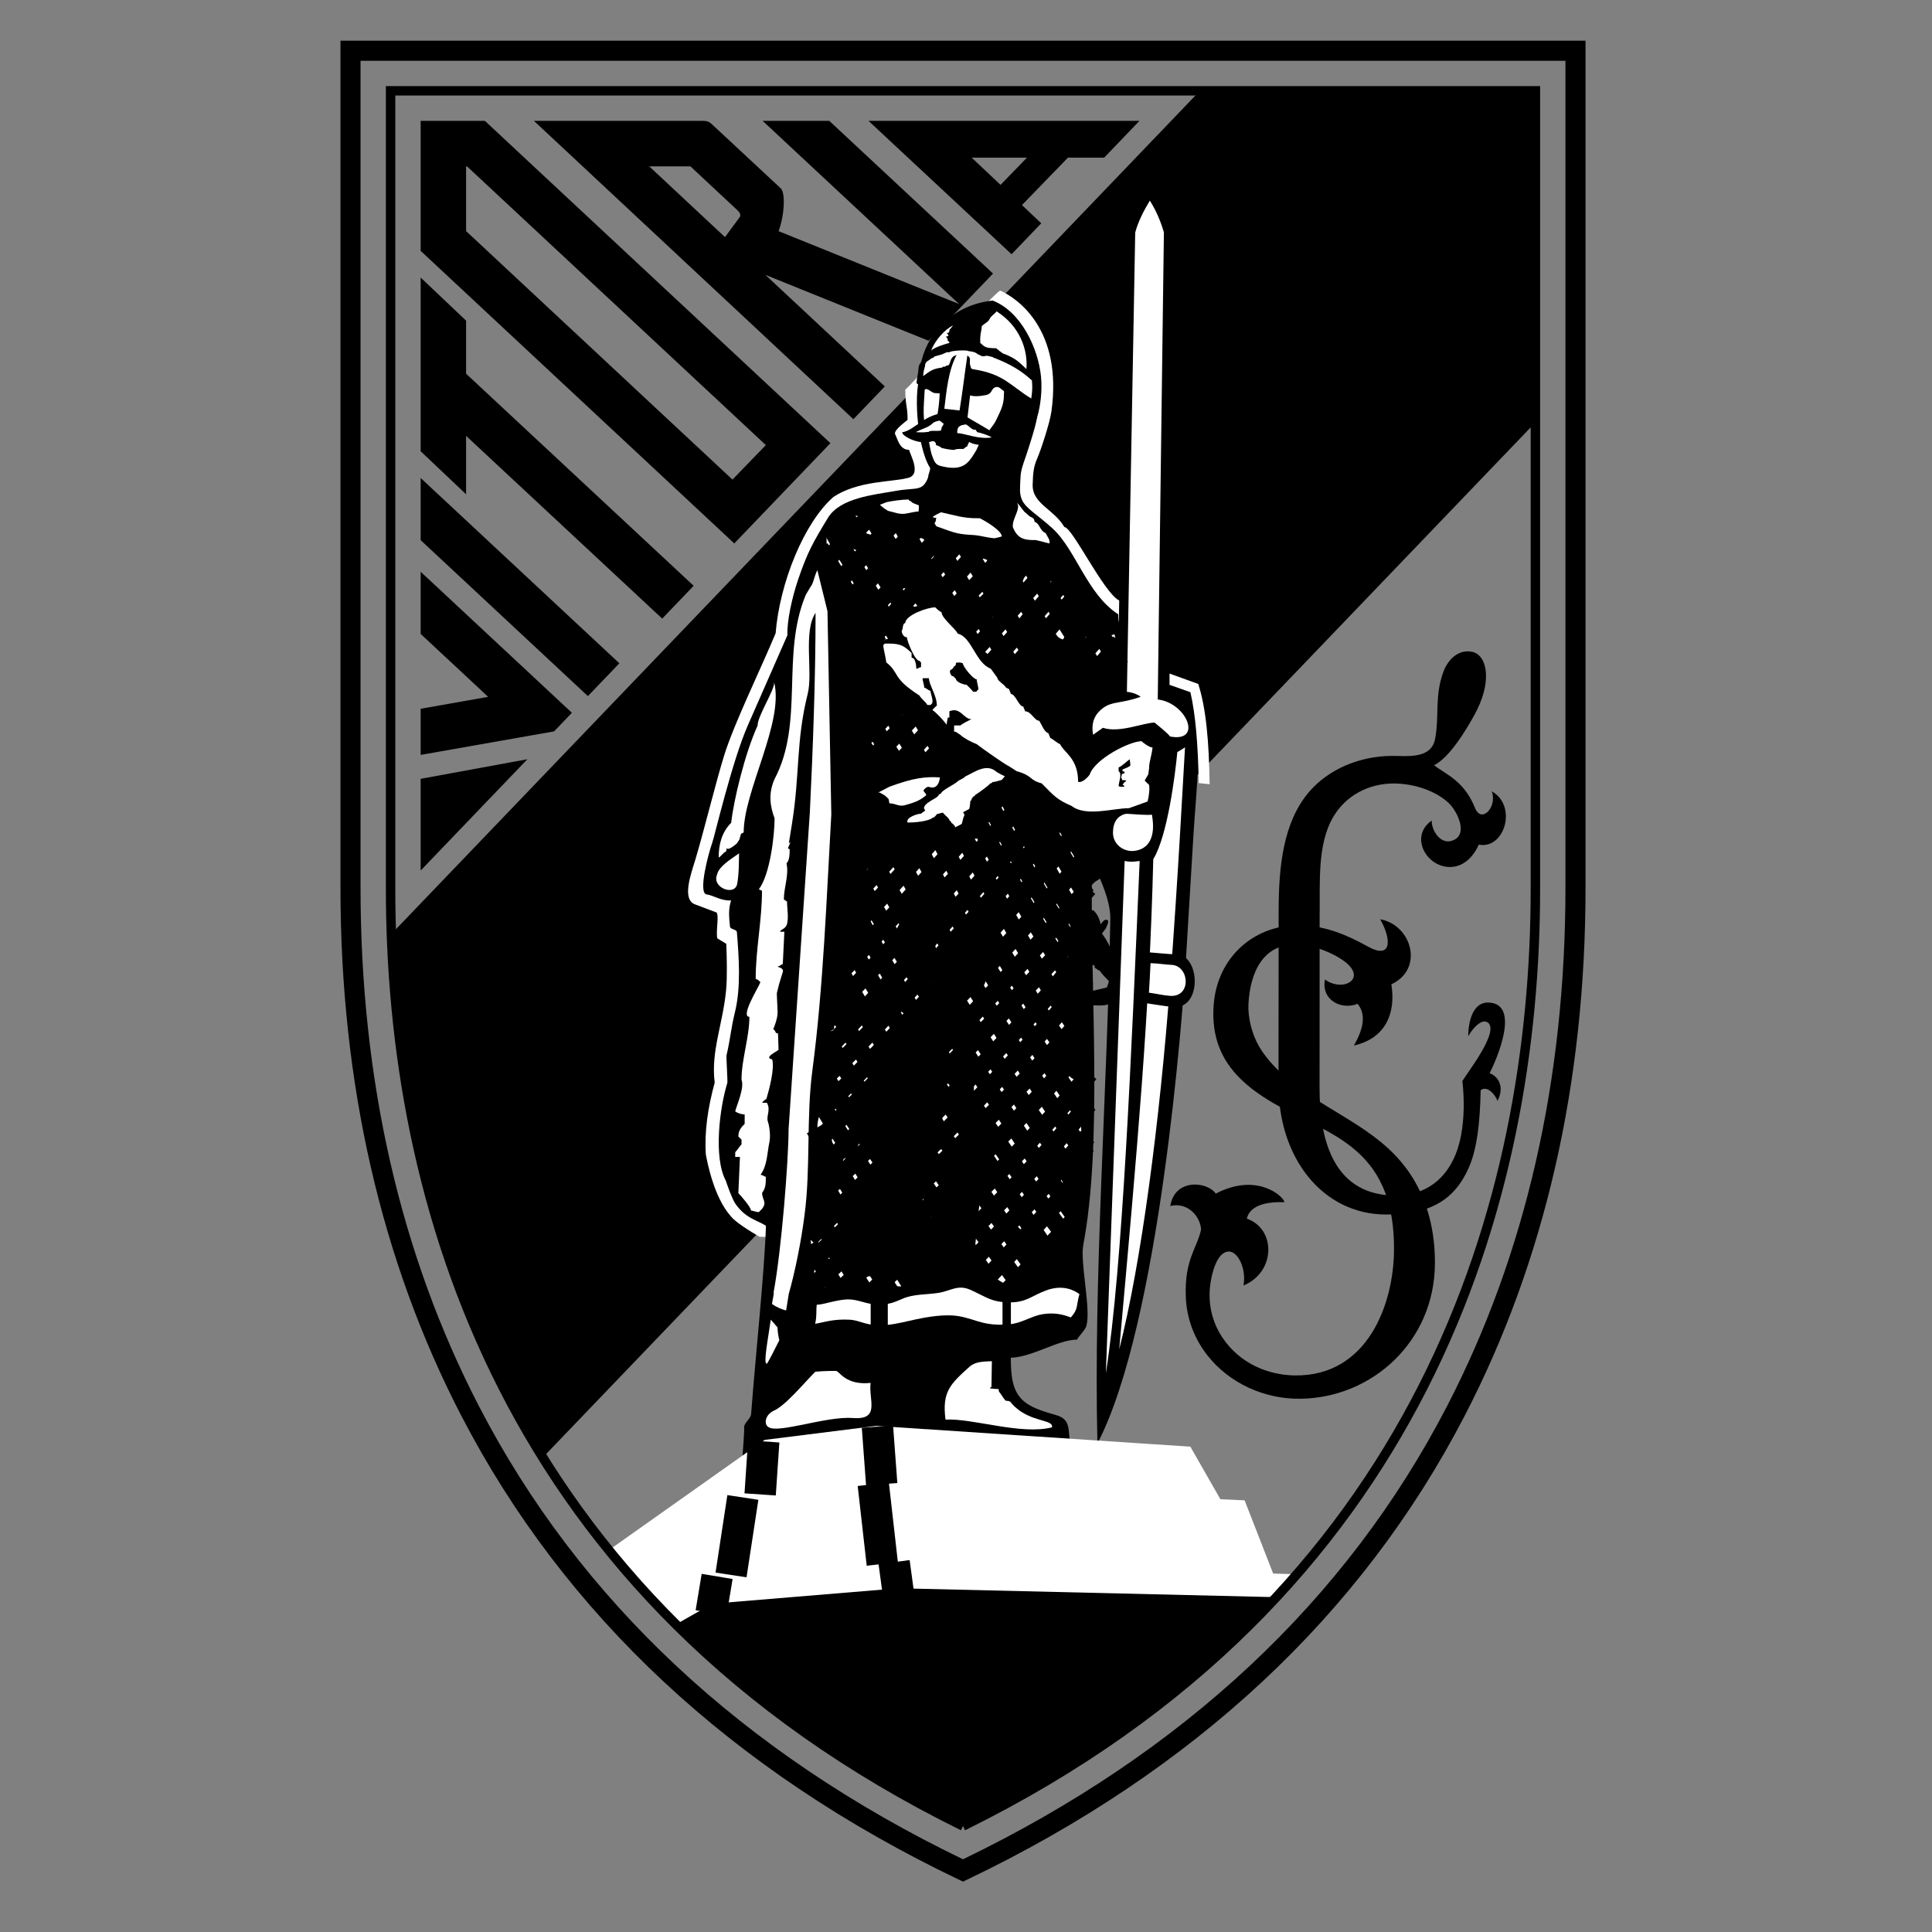 <?xml version="1.0" encoding="utf-8"?>
<!-- Generator: Adobe Illustrator 19.1.0, SVG Export Plug-In . SVG Version: 6.00 Build 0)  -->
<svg version="1.1" id="Layer_1" xmlns="http://www.w3.org/2000/svg" xmlns:xlink="http://www.w3.org/1999/xlink" x="0px" y="0px"
	 viewBox="0 0 400 400" enable-background="new 0 0 400 400" xml:space="preserve">
<rect x="0" y="0" width="400" height="400" fill="#808080" stroke="none"/>
<g>
	<path fill-rule="evenodd" clip-rule="evenodd" d="M326.187,8.428H70.491v175.395c0,40.489,8.417,77.262,25.019,109.295
		c21.374,41.244,56.018,73.551,102.972,96.024l0.896,0.43l0.896-0.43c46.953-22.473,81.598-54.78,102.971-96.024
		c16.602-32.033,25.02-68.806,25.02-109.295V8.428H326.187L326.187,8.428z M324.11,12.582c0,4.056,0,171.241,0,171.241
		c0,39.818-8.261,75.948-24.553,107.384c-20.812,40.158-54.522,71.686-100.179,93.74c-45.658-22.055-79.368-53.582-100.18-93.74
		c-16.292-31.436-24.552-67.566-24.552-107.384c0,0,0-167.185,0-171.241C78.699,12.582,320.057,12.582,324.11,12.582L324.11,12.582z
		"/>
	<path fill-rule="evenodd" clip-rule="evenodd" d="M112.383,301.754L317.888,87.466V18.804h-69.452L81.031,193.365
		C82.233,227.544,90.273,266.3,112.383,301.754L112.383,301.754z"/>
	<path fill-rule="evenodd" clip-rule="evenodd" d="M242.597,141.775l4.025,1.582c2.607,8.477,1.008,20.527,0.478,29.339
		l-1.632,27.063c-0.578,9.592-5.322,74.285-18.258,99.096c-0.825-34.434,2.001-72.071,2.672-108.598
		c0.077-4.227-2.658-9.438-4.644-14.137C224.047,173.299,243.563,143.59,242.597,141.775L242.597,141.775z"/>
	<path fill-rule="evenodd" clip-rule="evenodd" fill="#FFFFFF" d="M172.865,256.414l58.729-123.996l0.125-8.087
		c-3.225-1.613-9.71-15.212-11.352-15.212c-2.204-3.755-6.679-4.809-6.565-8.772c0.071-2.505,0.191-3.761,1.005-5.582
		c0.549-1.225,2.532-7.058,2.88-9.575c2.326-16.902-6.9-23.336-10.566-25.017c-0.655-0.3-19.312,20.499-19.695,20.49
		c0.006,3.342,0.479,3.326,0.479,6.261c-0.326,0.327-2.626,1.884-2.626,2.862c0.58,1.097,0.944,3.357,2.957,3.357
		c0,0.652,2.866,5.304-0.469,5.851c-2.972,0.802-10.12,0.509-15.203,3.885c-6.098,5.324-11.14,17.784-11.98,28.238
		c-3.123,7.492-8.574,18.632-10.631,25.214c-1.699,5.433-4.295,16.041-5.973,21.594c-0.895,2.96-2.932,8.395,0.016,9.352l4.37,1.652
		c0.539,0.768-0.191,3.949,0.151,5.356l1.852,1.122c0.114,2.771,0.22,6.907-0.04,9.623c-0.676,7.042-3.183,12.693-2.356,19.117
		c-1.442,5.243-2.154,10.31-1.831,14.914c0.289,1.424,1.607,8.775,5.196,12.788c0.795,1.06,3.788,2.999,5.917,4.211L172.865,256.414
		L172.865,256.414z"/>
	<path fill-rule="evenodd" clip-rule="evenodd" d="M233.929,132.172c-2.331-2.564-2.399-3.278-2.399-4.974
		c-6.521-4.238-8.703-13.292-13.635-17.812c-3.111-2.851-5.57-4.137-6.316-5.926c-0.551-1.32-0.396-2.277-0.313-4.307
		c0.046-1.127,0.128-1.737,0.678-3.388c0.654-1.787,1.848-5.586,2.256-7.11c1.6-5.981,0.837-7.692,0.67-8.577l-16.156-5.25
		c-3.179-1.033-7.829,2.508-7.989,2.737c-1.642,2.35-1.018,14.732,1.805,19.253c0.215,0.345-0.371,1.351-0.371,2.025
		c-1.166,3-2.409,2.039-6.566,2.768c-4.717,0.828-11.657,1.474-14.164,5.584c-3.047,4.995-4.265,7.142-6.177,12.774
		c-1.306,3.849-2.351,8.714-2.224,11.539l-8.204,18.687c-3.286,7.488-6.909,23.082-7.374,24.332
		c-0.652,1.746-3.022,10.387-1.161,10.646c1.451,0.201,2.928,1.369,5.071,1.25c-0.585,1.9-0.426,3.349-0.226,5.422
		c0.06,0.62,1.378,0.503,1.431,1.16c0.402,5.032,0.877,11.286-0.379,16.453c-0.952,3.918-0.865,5.129-1.772,9.058
		c-0.074,0.317,0.268,5.383,0.171,5.693c-1.537,4.921-2.934,15.325-0.326,20.217c0.4,1.202,1.322,3.789,1.967,4.75
		c2.11,3.14,4.795,3.542,6.357,4.607c-0.368,10.422-2.098,26.134-3.071,38.985c-0.072,0.948-1.448,1.779-1.448,2.727
		c0.084,0.631-0.25,4.63-0.468,8.026l68.051-4.073c-0.608-3.226,0.253-5.551-2.988-6.465c-3.251-0.918-5.323-1.665-6.767-2.95
		c-2.064-1.838-2.616-4.442-2.616-8.925c4.564-0.163,9.782-3.748,13.695-3.748c0.326-0.653,1.956-2.283,1.956-2.936
		c0.978-3.261-1.328-13.046-0.652-16.628c4.028-21.348,1.457-52.367,1.79-77.119C226.077,179.89,241.455,136.696,233.929,132.172
		L233.929,132.172z"/>
	<path fill-rule="evenodd" clip-rule="evenodd" fill="#FFFFFF" d="M194.604,160.957c-0.09,0.722-0.436,2.506-2.117,2.001
		c-0.58-0.174-0.828,0.171-1.237,0.588c-0.256,0.262,0.744,0.9,0.466,1.133c-1.408,1.177-2.476,1.484-4.304,2.014
		c-1.336,0.387-1.958-0.373-3.288-0.373c0-0.327-0.175-0.929-0.175-0.929l-0.698-0.662l-1.1-0.638h-0.326l2.32-1.204
		C189.096,161.044,191.688,160.759,194.604,160.957L194.604,160.957z"/>
	<path fill-rule="evenodd" clip-rule="evenodd" fill="#FFFFFF" d="M191.312,167.429c-0.203-1.15,2.827-2.224,2.827-2.6
		c0.196,0,0-0.098,0.196-0.098v-0.098v-0.097c0.097,0,0.194-0.098,0.292-0.196h0.098h0.098c0-0.683,2.755-1.872,3.439-2.556
		c0.292-0.293,1.43-0.694,1.527-0.988c2.05-0.976,4.441-2.804,6.478-1.032c0.208,0.18,1.661,0.976,1.953,0.976v0.391
		c-0.098,0-0.195,0.195-0.292,0.292c-0.782,0-1.661,0.488-2.441,0.488c-0.098,0.195-0.294,0.292-0.488,0.292
		c-0.195,0.391-2.538,2.051-3.027,2.344c-0.097,0.097-0.292,0.39-0.488,0.39l-0.098,0.098c0,0.098-0.098,0.293-0.195,0.293
		c0,0.098-0.098,0.294-0.098,0.391l-0.195,0.098c0,0.293-0.098,1.172-0.195,1.562c-0.098,0.391-0.781,0.879-0.976,1.269
		c-0.488,0.977-0.586,2.344-0.976,3.222c-0.196,0-0.586,0.098-0.781,0.098v-0.195v-0.195c0,0-0.294-0.391-0.294-0.586
		c-0.097-0.098-0.488-0.586-0.683-0.586c0-0.098-0.098-0.195-0.098-0.293c0,0-0.195-0.195-0.292-0.195
		c0-0.489-1.074-1.172-1.367-1.66c-0.391,0-0.977,0.292-1.269,0.292c-0.098,0.196-0.391,0.488-0.587,0.684h-0.096h-0.098
		c-0.878,0.878-4.1,1.074-5.272,1.074c-0.488-1.074,2.148-1.855,2.831-1.855C190.939,168.064,191.947,167.966,191.312,167.429
		L191.312,167.429z"/>
	<path fill-rule="evenodd" clip-rule="evenodd" fill="#FFFFFF" d="M238.482,168.646c-0.536,0.191-3.61-0.069-5.079-0.156
		c-0.845-0.05-1.752,0.68-1.801,0.725c-1.007,0.924-1.147,2.152-1.171,3.098c-0.063,2.415,2.112,4.124,4.426,3.852
		C237.74,175.826,239.373,173.418,238.482,168.646L238.482,168.646z"/>
	<path fill-rule="evenodd" clip-rule="evenodd" fill="#FFFFFF" d="M228.35,150.685c3.425,1.142,8.416-1.076,10.698-1.076
		c0,0,3.16,2.543,3.16,2.869c6.918,1.34,3.504-6.97-2.508-7.657l1.272-96.709c-0.604-2.098-1.558-4.468-2.911-6.568
		c-1.299,2.126-2.475,4.479-3.027,6.605l-1.722,95.088c1.753,0.141,3.014,1.07,2.805,1.044c-4.157,1.461-5.757,0.832-7.79,2.341
		c-1.581,1.175-2.5,2.912-2.008,5.499L228.35,150.685L228.35,150.685z"/>
	<path fill-rule="evenodd" clip-rule="evenodd" fill="#FFFFFF" d="M210.574,104.125c0.494,0.314,1.47,2.054,1.841,2.054
		c0,0.07,0.143,0.212,0.755,0.721c0.57,0.309,1.005,0.362,1.005,1.122c1.172,0.39,1.048,1.857,2.318,2.345
		c0.292,0.684,0.975,1.367,0.78,2.149c-0.195,0-3.111-0.889-3.208-0.694c-2.421,0-3.451-0.586-4.341-2.598
		C209.394,107.567,211.434,105.353,210.574,104.125L210.574,104.125z"/>
	<path fill-rule="evenodd" clip-rule="evenodd" fill="#FFFFFF" d="M194.821,106.063c-3.422,1.613-0.44,0.797-1.038,1.395
		c0,0.7-0.37,1.03-0.904,1.175c0.257,0.088,0.514,0.174,0.772,0.258c3.19,1.063,4.083,1.712,7.514,1.858
		c1.767,0.075,2.991,0.555,4.727,0.692c0.513-0.095,1.021-0.216,1.522-0.373c0-1.123-3.085-3.055-4.574-3.779
		c-0.127,0.002-0.253,0.003-0.38,0.005c-3.067,0.032-4.657-0.6-7.464-1.193C194.937,106.088,194.879,106.076,194.821,106.063
		L194.821,106.063z"/>
	<path fill-rule="evenodd" clip-rule="evenodd" fill="#FFFFFF" d="M188.105,103.418c0,0.098,0.196,0.195,0.196,0.293h0.097h0.098
		c0.443,0.442,0.493,0.419,1.052,0.645c0.233,0.093,0.467,0.182,0.702,0.277c-0.002,0.435-0.012,0.918-0.07,1.262
		c-0.686,0-2.057,0.367-2.81,0.466c-1.189,0.156-2.071-0.266-3.541-0.604c-0.227-0.144-0.452-0.292-0.675-0.443
		c-0.503-0.342-0.506-0.421-0.982-0.795l1.36-0.547C184.576,103.732,186.714,103.418,188.105,103.418L188.105,103.418z"/>
	<path fill-rule="evenodd" clip-rule="evenodd" fill="#FFFFFF" d="M170.393,250.574v0.986c-0.658,0-1.316,0.987-1.316,1.644
		c-0.657,0-0.657,1.317-1.315,1.317c0,3.947,0.986,7.893,0.986,12.168l9.015-1.079c0.329,0,8.416,0.751,8.746,0.751
		c0.329-0.987,0.986-2.302,0.986-3.289c-0.329,0-9.915,1.595-10.572,1.595l-0.618-3.437l-5.443-0.925
		c-1.316-0.657,6.109-12.691,6.438-14.006c0.986,0,1.644-1.316,2.63-1.316c0.987-0.986,1.316-2.96,2.303-3.947
		c0-1.316,0-2.96-0.329-4.277c-0.658,0-1.644-0.327-2.302-0.327c-0.657-0.658-2.301-1.645-2.96-2.303
		c0-1.644-0.986-6.248,1.645-6.248c0.986-0.987,3.288-3.289,3.288-4.605c0.658-0.657-0.347-6.627,1.626-6.627
		c0.329-0.659,1.316-1.645,1.973-2.303h0.329h0.329l0.329-0.329c0-0.658,0.421-0.605,0.421-1.265c0.658,0,0-0.327,0.658-0.327
		v-2.632c-0.329,0-0.987-0.658-1.316-0.987c-2.631,0-1.719,0.987-4.022,0.987c-0.329,0.329-0.986,0.658-1.316,0.985h-2.301
		c0-0.657,0.986-1.314,1.644-1.314c0.365-0.731,1.038-3.525,1.922-3.643c0.329-0.329,1.487-0.789,1.816-1.118
		c0.658,0,1.563-0.473,1.891-0.801c0.658,0,2.922,1.287,3.58,1.287c0,0.329-1.57,2.631-1.57,2.96c0.329,0,4.859,0.658,5.188,0.658
		c1.19-1.19,0.768-4.494-0.329-5.59l-7.538-10.072c1.316,0,5.732-15.516,12.498-7.689c0.329-0.986-7.474,11.007-1.576,12.998
		l4.18-6.419h0.329c0,1.645,1.513-2.472,1.513-0.498c0.329,0,1.95-5.534,2.28-5.205l3.701,2.396c0,1.973-2.89,13.174-4.206,15.476
		c-0.986,0-0.327,0.329-0.986,0.329c0,0.658-0.329,0-0.329,0.987c-0.986,0-5.59,1.973-6.248,2.631c0,0,4.604,1.645,5.591,1.645
		c1.316,1.315,0.986,4.276,2.303,5.262v1.973c-0.987,0.329-1.973,0.329-2.96,0.329l-5.098-6.863l0.276,4.241
		c-1.315,1.316-1.973,2.631-1.973,4.275c0,0,0.658,0.658,0.658,0.986l3.498-3.684c0.329,0.329,2.311,3.677,3.298,3.677v6.577
		c1.645,0,1.645,4.276,1.645,5.263c-0.33,0-0.988,0.328-1.316,0.328c-0.658,0.987-1.645,0.987-2.631,0.987
		c-0.987-1.644-1.934-7.029-1.934-9.331l-2.999,1.437v5.592l0.658,0.328c0,1.317,1.416,4.708,1.416,6.352c0,0-1.65,0.138-1.65,0.467
		c-0.987,0-1.082,0.746-2.068,0.746c0,0.987-1.645,4.605-1.973,4.933c0,0.987,0.563,9.465,0.892,10.122
		c2.943-3.315,4.493-21.492,12.497-18.566c0,0.658,1.082,7.457,1.082,8.116l-0.998,3.144c-0.997,4.984-1.267-1.246-1.878,6.733
		c-0.221,2.887-0.742,6.217-0.742,7.883c0.329,0.329,0.658,0.986,0.986,1.315h0.329h0.33c0,0.328,1.314,0.658,1.644,0.658
		c0,0.329,0.329,0.657,0.658,0.987c2.253,2.121,5.349,3.681,9.537-0.987c0,0-4.904-5.792-4.904-6.122
		c-1.701-8.558,3.801,3.413,2.27-3.884c-0.658-0.658,2.963,6.058,2.963,4.743c1.644,0,0.915-2.041,2.23-2.041
		c0.33-0.327,2.308-0.59,2.965-0.59v-0.987c0.33,0,0.658-0.329,0.987-0.329c0-0.329,0.329-0.986,0.659-1.316
		c0-2.631-2.631-11.511-6.25-11.511c0-2.63,6.888,0.061,7.545-3.228c0.658-3.288,0-5.613,0-8.902
		c-0.329-0.329,0.019-4.314,0.019-4.971c-0.986-0.329-1.973-0.659-2.302-1.316c-0.658,0-1.973-0.328-2.631-0.328
		c0-0.659-0.658-1.316-1.316-1.316c-0.33-0.329-0.658-0.987-1.316-0.987c1.645-3.618,5.591-1.973,5.591-7.563
		c-0.987-0.987-2.959-0.987-4.275-0.987l-0.33-0.66c0-0.327,3.29-2.63,3.947-2.63v-0.986c-0.33,0-0.657-0.328-0.987-0.328
		c-0.329-0.329-0.657-0.987-0.986-1.316l-0.329-5.92c1.972,0,3.618-3.288,4.603-4.604c-0.658-0.329-0.658-0.329-1.315-0.329
		c-0.658-0.658-3.288-0.658-3.288-1.645h0.658h0.657c0.33-0.329,0.987-0.987,1.644-0.987c0-3.946,1.712-8.222,1.712-11.51
		c-0.329-0.329-0.658-0.987-0.986-0.987c0-1.974,0.657-4.276,0.657-6.249c-0.986,0-1.315-2.959-1.315-3.288
		c-0.329,0-0.987-0.329-0.987-0.658c-0.986,0-1.973-0.329-2.96,0v8.55c0.328,0.33,0.658,0.987,0.986,1.316
		c-0.658,0.329-1.316,0.329-1.973,0.329c0-0.987-1.325-1.555-1.325-2.87c-1.316-1.316-2.641-3.618-3.299-4.933
		c-0.029-0.392-4.142-7.351-4.45-7.659c-1.644,0-0.792,1.978-2.437,1.978c-0.329,0.329-0.658,0.658-1.315,0.658
		c-0.987,2.302-1.645,3.947-1.645,6.905c-0.986,0-2.303,0.33-3.289,0.33v0.329v0.329c-2.301,0-4.933,1.316-7.235,1.316
		c0,0.986-0.329,0.329-0.329,0.986l-0.658,0.329c0,0.657-0.329,1.316-0.329,1.974l-10.853,0.658
		c-0.329,0.658-1.315,2.302-0.986,3.289l0.329,0.329h1.315c0,0.657,0.658,1.316,0.986,1.644c0,2.96-1.973,5.92-1.973,8.552
		c-0.658,0-0.986,0.986-1.316,0.986c0,1.316-3.189,3.318-3.618,4.604c-1.383,4.15,0.55,2.451,3.782,4.584
		c0.04,1.172-1.269,7.527-4.111,7.256l-0.329,0.657l-0.329,0.33l-0.658,0.33v0.657l-0.657,0.33v0.985
		c1.644,1.644,1.973,3.288,1.973,5.262l-2.302,2.632v0.985c0.986,0.987,0.658,3.618,0.658,5.263c-0.329,0-0.987,0.657-0.987,0.986
		c-1.644,0-2.151,2.303-2.151,3.947c5.198,1.314,1.809,5.269,3.589,7.243C173.706,243.708,171.569,252.025,170.393,250.574
		L170.393,250.574z"/>
	<path fill-rule="evenodd" clip-rule="evenodd" fill="#FFFFFF" d="M204.352,115.886c-4.967-1.391-10.942-3.786-11.298-4.084
		c-1.139,0.835-12.829-5.109-16.695-5.109l-0.17,2.725l6.639,2.113c1.957,0,4.506,2.532,5.756,3.282
		c2.017,1.21,0.803,1.147,2.108,3.103c0.977,0,1.63,1.631,2.608,1.631c1.589,2.384,2.032,6.291,4.661,6.318
		c4.444,0.048,10.17-7.088,7.045-8.773C205.576,117.233,203.951,115.788,204.352,115.886L204.352,115.886z"/>
	<path fill-rule="evenodd" clip-rule="evenodd" fill="#FFFFFF" d="M200.801,128.813c-3.446,0.405,4.255,8.184,8.27,9.413
		l1.069,1.236c1.352,0,1.184-2.027,2.027-2.027c0-0.169,0.169,0.169,1.015-2.704c-0.676-0.675-0.508-0.844-1.69-1.014
		c-0.505-1.182-1.689-2.364-2.872-3.546c1.859,0.845,2.794-4.539,4.839-3.739c1.841,0.72,5.127,5.935,6.647,5.935
		c1.182-1.858,0.676-6.081,0.676-8.445c-0.507-0.507-1.182-1.352-1.858-1.689c0-0.507-0.344-1.508-0.846-1.69
		c-2.51-0.912-1.978,1.72-4.215-0.996c-1.507-1.831-1.756-0.605-2.803,3.299C210.368,125.432,207.814,127.989,200.801,128.813
		L200.801,128.813z"/>
	<path fill-rule="evenodd" clip-rule="evenodd" fill="#FFFFFF" d="M207.084,105.911c-1.63,0.225-5.442-0.097-7.257,0.021
		c0.676-0.338-0.157-1.943,0.011-2.617c2.197-0.339,6.334-3.423,8.529-4.769C208.704,99.728,208.714,104.334,207.084,105.911
		L207.084,105.911z"/>
	<path fill-rule="evenodd" clip-rule="evenodd" fill="#FFFFFF" d="M195.541,156.173c-4.292-0.816-10.345,0.033-12.318,0.754
		c-2.281,0.834-1.765,0.932-4.463,0.31c-0.207-0.727-0.104-1.557-0.726-1.971c0-0.726,3.123-1.616,3.443-2.338
		c0.509-1.146,2.06-1.979,2.698-3.112c0.297-0.528,0.072-1.632,0.726-1.867c2.594-0.932,2.11,1.358,4.947,2.324
		c2.043,0.695,3.126,2.711,5.201,3.542c0.312,0.933,0.933,0.933,1.556,1.556L195.541,156.173L195.541,156.173z"/>
	<path fill-rule="evenodd" clip-rule="evenodd" fill="#FFFFFF" d="M180.497,133.718c-0.929-0.337-1.436-1.519-1.098-2.702
		c0.169,0,0.506-0.169,0.676-0.169c0.169-0.169,0.507-0.676,0.507-0.676c0.675,0,1.52-1.351,2.195-1.351
		c2.704-5.574-6.587-4.898-8.614-6.925v-0.507c-2.534-2.533-3.041-6.419-3.041-10.135c0.507-0.168,2.027-0.168,2.534,0
		c0.338,0,0.845,1.014,1.183,1.183c0.337,0.169,1.367,1.08,1.688,1.182c3.411,1.085,4.072,2.03,6.99,3.635
		c0.468,0.257,0.923,2.217,1.43,2.386c0.169,2.365,5.769,2.424,5.769,5.127c-0.169,0-0.338,0.506-0.507,0.675
		c-3.171,0.309-5.027,3.899-4.582,5.192c-0.338,0-0.316,1.226-0.485,1.396C183.791,132.03,182.271,132.874,180.497,133.718
		L180.497,133.718z"/>
	<path fill-rule="evenodd" clip-rule="evenodd" fill="#FFFFFF" d="M209.12,290.15l0.033,0.081c-0.078,0-0.156-0.078-0.233-0.155
		c-0.233,0-0.467-0.077-0.699-0.077c-0.621-0.622-0.931-1.398-1.397-1.864c0-0.155-0.078-0.389-0.078-0.543
		c-0.543,0-1.397-0.078-1.785-0.156c0-0.157,0.232-0.233,0.31-0.311l0.086-5.305c-1.616,0.09-3.26,0.021-4.558,1.081
		c-3.994,3.605-5.802,5.182-5.042,11.011c5.592-0.316,15.688,3.256,22.06,1.595c0.252-1.44-2.983-1.125-6.165-3.084
		C210.505,291.719,209.649,290.883,209.12,290.15L209.12,290.15z"/>
	<path fill-rule="evenodd" clip-rule="evenodd" fill="#FFFFFF" d="M160.101,292.117c2.429-0.972,6.366-5.785,8.701-8.12
		c1.994-0.168,3.817-0.17,4.277-0.169c0.755,0.077,1.953,3.02,7.168,2.493c-0.453,3.489,2.104,7.703-3.657,7.262
		c-5.496-0.42-15.416,3.259-17.453,1.899C158.185,294.987,158.254,293.097,160.101,292.117L160.101,292.117z"/>
	<path fill-rule="evenodd" clip-rule="evenodd" fill="#FFFFFF" d="M160.158,267.597c0.208-0.064-0.329,1.943-0.302,2.406
		c0.905,0.621,1.975,1.087,2.901,1.313l0.546-3.413c1.304-4.565,2.608-11.086,3.26-16.304c1.305-9.781,0.335-20.213,1.631-29.996
		c2.29-17.28,2.948-36.18,3.918-52.977l-0.793-42.09l-2.097-8.489c-0.643,1.217-0.816,2.778-1.38,3.397l-0.991,1.662
		c-5.217,12.39-0.287,26.438-6.482,38.176c-1.304,2.934-0.978,5.543,0,8.151c0,3.588-0.978,11.739-3.261,14.673l0.652,0.326
		c0,6.195-1.305,12.064-1.305,18.26c0.326,0,0.652,0.325,0.979,0.651c-0.326,0.978-4.239,7.173-2.282,7.173
		c0,4.239-1.63,8.804-1.63,13.042c0.652,1.631-0.979,5.218-1.304,6.521c0.326,0.326,1.304,0.652,1.956,0.652v1.957
		c-0.652,0.652-1.305,1.304-1.305,2.608l0.653,0.652v0.979c-0.326,0.326-0.979,1.303-1.304,1.63v0.977h0.978l-0.327,7.499
		c0.653,0.652,2.61,2.935,2.61,3.588c0.326,0,0.977,0.325,1.63,0.325l0.652-0.651c1.121-1.478,0.026-1.806,0.026-3.341
		c0.768-0.987,0.768-1.973,0.768-3.29c-0.329-0.109-0.768-0.439-1.096-0.439c1.424-1.972,1.315-4.274,1.863-6.906
		c0.219-1.205,0-3.069-0.329-4.055c-0.438-1.207,0.658-2.413-0.219-3.947h-0.986c0.219-0.329,0.549-0.657,0.877-0.767
		c0.548-1.864,1.754-6.248,1.206-8.222c-1.863-0.328,0.987-1.645,1.317-1.973l-0.11-3.399c-0.219,0-0.329-0.109-0.439-0.109
		c-0.109-0.329-0.329-0.658-0.548-0.768c0.329-0.768,0.877-2.304,0.877-3.18c0.11,0-0.219-4.385-0.109-4.385l0.439-1.754
		l0.767-2.521c0.219-0.658-0.438-0.877-1.097-1.097c0.439-0.11,0.768-0.438,1.097-0.548l0.329-6.687h-0.657h-0.219
		c0-0.438,0.986-0.548,1.315-1.316c0.548-1.206,0.11-3.617,0.11-4.933l-0.657-0.438c0-2.521,1.096-5.042,0.547-7.454
		c0.658-0.658,0.658-2.083,0.658-2.961c-0.11,0-0.219-0.11-0.329-0.11c0-0.438,0.438-0.877,0.438-1.425l-0.292,0.378l0.652-4.05
		c1.679-10.426,0.805-17.104,3.261-26.925c1.131-4.529-0.978-12.879,1.63-16.792c0,13.368-0.529,27.884-1.181,41.253l-4.403,65.641
		C163.261,240.27,161.785,259.011,160.158,267.597L160.158,267.597z"/>
	<path fill-rule="evenodd" clip-rule="evenodd" fill="#FFFFFF" d="M148.48,181.028c0.364-1.583,2.412-2.863,4.532-4.357
		c-0.031,1.654-0.009,4.467-0.399,6.373C152.092,185.592,147.267,183.772,148.48,181.028L148.48,181.028z"/>
	<path fill-rule="evenodd" clip-rule="evenodd" fill="#FFFFFF" d="M152.535,174.646c-2.013,1.726-2.128,0.921-2.128,0.921v0.575
		l-0.287,0.288c-0.288,0-1.035,1.091-1.323,1.091c0-2.587,0.575-5.163,2.587-7.176c0.481-4.473,2.78-14.223,5.463-20.104
		c0-2.013,3.449-7.217,3.449-8.942c2.012,8.337-6.324,22.423-6.324,31.048l-0.575,0.287c0,0.288-0.287,0.862-0.287,1.15
		L152.535,174.646L152.535,174.646z"/>
	<path fill-rule="evenodd" clip-rule="evenodd" fill="#FFFFFF" d="M159.58,273.224c-0.547,3.9-1.623,9.313-0.8,9.107
		c0.23-0.229,1.694-3.064,2.568-4.849c-0.251-0.977-0.377-2.167-0.377-2.669L159.58,273.224L159.58,273.224z"/>
	<path fill-rule="evenodd" clip-rule="evenodd" fill="#FFFFFF" d="M209.294,269.644c3.307-0.072,4.232-1.336,7.304-2.48
		c3.463-1.29,5.876-0.016,6.889,0.779c-0.711,2.42-0.187,3.071-1.788,4.822c-1.73-0.65-3.326-1.047-5.798-0.682
		c-2.187,0.325-4.21,1.763-6.607,2.062V269.644L209.294,269.644z"/>
	<path fill-rule="evenodd" clip-rule="evenodd" fill="#FFFFFF" d="M169.106,270.125h0.104c1.295,0,4.391-1.175,6.629-1.095
		c1.579,0.055,2.868,0.636,4.426,0.915v4.28c-1.791-0.296-2.821-0.914-4.357-0.996c-3.393-0.178-5.235,0.531-7.142,0.852
		C169.156,272.448,168.932,271.049,169.106,270.125L169.106,270.125z"/>
	<path fill-rule="evenodd" clip-rule="evenodd" fill="#FFFFFF" d="M183.808,269.943c1.012-0.169,1.741-0.492,3.079-1.065
		c2.242-0.971,4.86-0.815,7.352-1.19c2.478-0.374,4.025-1.793,6.606-0.671c2.709,1.178,3.967,2.277,6.713,2.561v4.683
		c-1.355,0.028-2.712-0.079-4.03-0.401c-1.712-0.42-3.22-1.071-5.1-1.373c-1.826-0.294-4.475-0.245-8.697,0.651
		c-2.083,0.443-3.986,0.957-5.922,1.157V269.943L183.808,269.943z"/>
	<path fill-rule="evenodd" clip-rule="evenodd" fill="#FFFFFF" d="M222.98,132.536c0,4.054,5.233,5.181,8.612,5.181
		c0.506-1.689-0.507-4.56-0.846-6.418C229.923,131.894,225.671,131.19,222.98,132.536L222.98,132.536z"/>
	<polygon fill-rule="evenodd" clip-rule="evenodd" points="96.499,77.374 96.499,66.386 87.092,57.465 87.092,93.424 
		96.499,102.335 96.499,90.241 137.101,128.077 139.847,125.213 143.615,121.283 96.499,77.374 	"/>
	<path fill-rule="evenodd" clip-rule="evenodd" d="M228.606,32.639h-7.501l-9.52,9.82l3.993,3.773l-6.146,6.407l-29.607-27.61h56.08
		L228.606,32.639L228.606,32.639z M207.152,38.278l5.466-5.639h-11.441L207.152,38.278L207.152,38.278z"/>
	<path fill-rule="evenodd" clip-rule="evenodd" d="M176.684,86.793L110.55,25.029h34.943c0.749,0,1.235,0.074,1.879,0.674
		l14.287,13.303c0.925,0.862,0.837,5.302-0.459,8.855l37.381,15.102l-40.68-37.935h13.798l33.898,31.61l-13.344,13.917
		L158.47,56.908l24.727,23.093L176.684,86.793L176.684,86.793z M142.942,34.439h-8.53l15.691,14.655l3.088-4.196
		c0.259-0.352-0.072-0.952-0.391-1.251L142.942,34.439L142.942,34.439z"/>
	<polygon fill-rule="evenodd" clip-rule="evenodd" points="87.092,98.965 87.092,111.831 121.717,144.121 123.321,142.449 
		128.231,137.328 87.092,98.965 	"/>
	<polygon fill-rule="evenodd" clip-rule="evenodd" points="87.092,118.376 87.092,131.242 101.067,144.275 87.092,146.74 
		87.092,156.294 114.716,151.424 118.405,147.576 87.092,118.376 	"/>
	<path fill-rule="evenodd" clip-rule="evenodd" d="M87.092,25.029h13.304l71.53,66.726l-4.895,5.104l-15.007,15.652L87.092,51.94
		V25.029L87.092,25.029z M151.651,99.295l6.908-7.141l-61.87-57.714h-0.19v13.408L151.651,99.295L151.651,99.295z"/>
	<polygon fill-rule="evenodd" clip-rule="evenodd" points="87.092,161.248 87.092,180.235 109.185,157.192 87.092,161.248 	"/>
	<path fill-rule="evenodd" clip-rule="evenodd" fill="#FFFFFF" d="M126.062,320.937c1.526,1.882,3.103,3.751,4.725,5.604
		l123.528-13.257l-7.865-13.764l-65.015-4.305l-23.124,2.902L126.062,320.937L126.062,320.937z"/>
	<path fill-rule="evenodd" clip-rule="evenodd" fill="#FFFFFF" d="M129.863,325.484c3.57,4.137,7.383,8.193,11.444,12.159
		l122.839-10.442l-6.461-16.572l-76.913-3.462l-26.966,2.864L129.863,325.484L129.863,325.484z"/>
	<path fill-rule="evenodd" clip-rule="evenodd" fill="#FFFFFF" d="M255.486,339.543c4.653-4.421,8.979-8.965,13.008-13.604
		l-83.275-2.511l-36.684,2.886l-11.638,6.889c3.326,3.46,6.837,6.854,10.537,10.176L255.486,339.543L255.486,339.543z"/>
	<path fill-rule="evenodd" clip-rule="evenodd" d="M199.378,378.059c27.096-13.349,48.335-29.559,64.872-47.381l-78.186-1.845
		l-38.589,3.196l-7.527,4.28C155.631,351.914,175.165,366.129,199.378,378.059L199.378,378.059z"/>
	<path fill="none" stroke="#000000" stroke-width="6.492" stroke-miterlimit="2.613" d="M153.802,310.032l-2.448,16.045
		 M158.121,298.432l-0.742,10.97 M181.664,295.369l0.883,11.92 M180.802,307.296l1.867,16.505 M185.115,323.43l0.831,6.128
		 M148.476,326.383l-1.252,7.531"/>
	<path fill-rule="evenodd" clip-rule="evenodd" d="M299.871,166.196c-2.743-2.524-7.145-3.964-11.279-3.984
		c-5.105-0.025-9.891,2.417-12.534,6.881c-3.416,5.77-2.724,13.8-2.844,20.849l-0.012,35.523c-0.003,9.847,2.54,21.42,14.724,22.03
		c8.37,0.418,13.206-4.889,14.594-12.553c0.607-3.342,0.693-7.176,0.251-11.135c1.008-1.712,8.237-10.921,4.977-12.252
		c-0.841-0.343-2.287,0.493-3.775,2.971c0.04-2.644,0.764-7.189,4.374-6.955c6.553,0.425,1.381,12.048,0.059,14.636
		c1.49,0.451,3.278,2.558,1.639,5.717c-0.584-1.554-2.318-3.221-3.487-2.197c-0.147,6.619-0.717,12.091-2.484,16.079
		c-2.986,6.731-8.149,9.701-17.219,9.645c-13.059-0.081-22.168-11.74-22.155-26.855l0.032-36.048
		c0.009-9.091,0.913-18.309,6.311-24.609c4.139-4.832,10.595-7.345,16.868-7.435c3.283-0.046,8.436,0.807,9.231-3.61
		c0.868-4.824-0.145-8.74,1.679-13.769c0.974-2.684,3.284-4.839,6.106-4.137c2.96,0.737,4.181,6.167,0.253,13.179
		c-1.798,3.209-5.002,8.56-8.272,10.285c2.682,1.996,6.228,3.261,8.487,8.844c1.349,3.335,4.664-0.298,3.453-3.457
		c5.346,2.929,2.724,12.069-2.684,11.032c-1.22,2.746-3.253,4.467-5.593,4.621c-5.151,0.341-8.919-6.308-4.143-9.605
		c-0.087,1.941,1.676,4.78,3.913,4.248C304.278,173.198,301.804,167.976,299.871,166.196L299.871,166.196z"/>
	<path fill-rule="evenodd" clip-rule="evenodd" d="M274.324,202.79c3.709,2.726,8.848-0.15,4.014-3.759
		c-1.323-0.989-3.217-1.97-5.513-2.711c-1.407-0.453-2.862-0.727-4.286-0.769c-7.071-0.206-9.705,5.806-10.06,12.311
		c-0.146,2.666,0.682,6.199,2.207,8.807c1.705,2.915,4.305,5.49,7.39,7.879c8.482,6.57,18.478,9.733,24.402,19.3
		c3.103,5.013,4.658,11.051,4.607,17.857c-0.124,15.98-12.914,27.675-27.793,27.889c-7.661,0.11-14.846-3.319-19.277-8.939
		c-2.659-3.374-4.338-7.534-4.509-12.192c-0.286-7.775,2.357-10.031,3.169-13.925c-0.188-2.758-2.8-5.709-6.383-4.853
		c0.962-5.835,7.751-5.048,9.413-2.557c8.593-4.488,14.097,0.616,14.221,1.779c-5.546-0.209-7.408,1.634-7.777,3.408
		c6.07,2.105,6.005,11.075-0.692,13.828c0.628-3.506-1.183-7.112-3.087-7.027c-2.543,0.11-3.519,4.863-3.779,6.709
		c-0.57,4.07,0.381,7.918,2.479,11.074c3.657,5.5,9.616,7.814,15.06,7.872c15.043,0.16,20.425-14.803,20.488-26.011
		c0.026-4.681-0.586-9.186-2.394-13.202c-3.051-6.785-8.722-10.161-15.146-13.286c-10.737-5.222-20.864-10.644-19.795-24.299
		c0.772-9.879,8.547-16.805,18.416-16.395c4.867,0.2,9.257,2.025,13.419,4.348c5.204,2.904,4.94-1.566,2.634-5.603
		c6.61,1.202,9.098,10.337,2.316,13.465c0.98,6.087-1.264,11.207-7.761,12.677c2.061-3.57,2.537-6.496,0.767-8.626
		C277.689,209.163,273.494,207.064,274.324,202.79L274.324,202.79z"/>
	<path fill-rule="evenodd" clip-rule="evenodd" fill="#FFFFFF" d="M250.441,162.37c-0.13-8.814-0.726-15.689-2.353-20.764
		l-5.948-2.15l-0.004,2.333l4.322,1.522c1.055,4.539,1.598,10.916,1.72,18.818L250.441,162.37L250.441,162.37z"/>
	<path fill-rule="evenodd" clip-rule="evenodd" fill="#FFFFFF" d="M231.725,279.34c4.525-17.679,8.386-46.99,10.573-76.305
		c1.632-21.848,2.6-40.9,3.046-48.322c-0.503,0.396-0.825,0.517-1.591,0.994c-0.424,4.494-2.011,17.342-4.981,22.171
		C237.992,209.636,235.532,237.144,231.725,279.34L231.725,279.34z"/>
	<path fill-rule="evenodd" clip-rule="evenodd" fill="#FFFFFF" d="M194.626,96.442c1.493,0.379,3.859,0.912,5.525-0.533
		c0.768-0.666,1.318-1.579,1.991-2.71c0.092-0.155,0.63-1.581,1.272-2.344c0.518-0.616,2.35-2.868,2.787-3.787
		c1.117-2.347,1.513-3.093,1.647-4.904c-0.091,0.016,0.108-1.07-0.013-1.204c-0.592-0.363-0.993-1.007-1.666-0.813
		c-1.109,0.32-0.546,1.375-2.183,1.675c-1.208,0.221-2.905,0.438-3.913-0.349c-2.31-1.803-1.639-1.998-3.399-0.596
		c-0.784,0.624-2.418,0.572-3.09,0.512c-0.826-0.073-1.513-1.179-2.129-0.731c-0.197,3.739-0.595,6,0.62,9.847
		c0.432,1.368,0.477,2.705,0.938,3.926C193.385,95.412,193.645,96.193,194.626,96.442L194.626,96.442z"/>
	<path fill-rule="evenodd" clip-rule="evenodd" d="M190.078,79.572c-0.07-0.033-0.262-0.176-0.326-0.245
		c0.057-1.098,0.368-1.929,0.429-3.111c0.026-0.763,0.5-1.136,0.506-1.254l0.132-0.382c1.548-6.158,6.904-11.53,14.712-12.351
		c5.886,2.286,9.429,9.891,10,15.764c0.305,3.123-0.201,6.309-0.698,8c-4.521-0.237-3.311-6.318-13.064-7.924l-0.733,2.181
		l-0.844,7.196l-6.398-0.459c0.581-1.701,0.916-6.239,0.682-6.69l1.641-3.395C193.002,76.738,193.149,78.295,190.078,79.572
		L190.078,79.572z"/>
	<path fill-rule="evenodd" clip-rule="evenodd" d="M200.644,91.489c-0.197,0.561-0.362,0.634-0.372,0.916
		c-0.133-0.006-0.737,0.485-0.805,0.55c-0.399-0.014-1.73-0.06-1.873,0.201c-0.864-0.03-1.973-0.223-2.764-0.45
		c0.002-0.066-0.062-0.135-0.126-0.204c-0.267-0.009-0.483-0.295-0.816-0.307l-0.128-0.137c0.013-0.399-0.042-0.363-0.364-0.707
		c-0.598-0.02-0.592,0.079-0.864,0.134c-2.731,0.57-5.941-1.378-5.72-1.99c2.704-0.455,4.646-3.963,9.349-4.023
		c1.084-0.014,2.11,0.276,3.554,0.566c1.544,1.012,6.012,3.366,9.096,5.665C207.651,92.249,202.265,92.609,200.644,91.489
		L200.644,91.489z"/>
	<path fill-rule="evenodd" clip-rule="evenodd" fill="#FFFFFF" d="M207.974,73.285c-0.203-0.013-0.398-0.09-0.393-0.224l-0.199-0.01
		c0,0-0.125-0.14-0.122-0.207c-0.333-0.017-0.493-0.509-0.826-0.526c0.003-0.066-0.124-0.207-0.124-0.207l-0.132-0.007
		c-0.926-0.049-1.934,0.036-2.64-0.593c-0.248-0.221-0.318-0.284-0.584-0.503c-0.026-0.547-0.024-1.059,0.025-1.502
		c0.081-0.739,0.256-1.278,0.294-2.014c0.62-0.558,1.341-0.818,1.645-1.501c0.253-0.567,1.1-1.054,1.419-1.53
		c4.843,3.067,6.501,8.017,6.171,11.945C210.67,74.643,210.166,74.2,207.974,73.285L207.974,73.285z M197.332,67.399
		c-1.518,0.614-3.814,3.062-4.547,5.22c0.387-0.611,3.308-1.553,3.762-1.612c0.032-0.59-0.388-0.119-0.356-0.708
		c0.201-0.088-0.391-0.454-0.282-0.645c0.197,0.01,0.327-0.031,0.43-0.123l0.006-0.099l0.005-0.098
		c-0.093-0.103-0.284-0.212-0.274-0.408c0.098,0.006,0.3-0.083,0.398-0.077c0.01-0.197,0.119-0.388,0.129-0.584L197.332,67.399
		L197.332,67.399z M206.012,74.162c-0.015,0.029-0.274-0.118-0.408-0.125l-0.059-0.136c-0.598-0.031-1.115-0.4-1.725-0.157
		c-0.277,0.111-0.927-0.115-1.116-0.325l-0.2-0.01c-0.441-0.49-1.299-0.669-1.963-0.703c-0.178-0.302-3.75-0.136-4.029,0.239
		l-0.532-0.028c-0.074,0.13-0.729,0.303-0.868,0.429l-1.576,0.447c0,0-0.07,0.062-0.136,0.059c-0.004,0.066-0.144,0.192-0.144,0.192
		l-0.459,0.171c-0.735,0.662-0.879,0.412-1.214,1.105c-0.078,0.329-0.034,0.291-0.088,0.553c-0.032,0.158-0.173,0.593-0.198,0.733
		c-0.084,0.468-0.148,0.783-0.173,1.262c1.42-1.005,1.902-1.525,3.865-1.752c0.12-0.013,0.174-0.191,0.3-0.196
		c0.127-0.005,0.257-0.007,0.389-0.005c0.165-0.321,0.687-0.145,0.834-0.438c0.278-0.562,0.299-1.19,0.844-1.656
		c0.181-0.154,0.544-0.21,0.708-0.348c-1.759,3.34-2.096,7.48-2.55,11.165l3.152,0.349c0.655-4.06,1.013-7.317,1.614-11.385
		c0.007,0.002,0.496,0.283,0.535,0.695c0.031,0.321-0.048,0.699-0.011,1.064c0.016,0.162,0.165,0.501,0.182,0.646
		c0.048,0.437,0.514,0.439,0.542,0.443c6.4,1.012,7.563,3.364,11.988,6.059c0.226-1.641,0.25-2.278,0.137-3.735
		C211.562,76.81,209.135,75.379,206.012,74.162L206.012,74.162z"/>
	<path fill-rule="evenodd" clip-rule="evenodd" fill="#FFFFFF" d="M194.592,87.071c-0.666,0.133-1.132,0.2-1.598,0.666
		c-0.2,0.2-0.731,0.54-0.997,0.673c-0.399,0.2-2.749,1.068-2.229,1.078l1.373,0.028l1.143-0.105
		c0.266-0.399,1.909-0.072,2.502-0.287c0.139-0.05,0.138-0.855,0.338-0.855l0.266-0.532c-0.199-0.133-0.532-0.4-0.665-0.533
		C194.659,87.204,194.526,87.138,194.592,87.071L194.592,87.071z M199.977,87.87c-1.331,0.2-1.803,0.388-1.803,1.787
		c1.864,0.133,4.277,1.312,7.097,0.924c-0.066-0.267-2.45-1.078-2.916-1.078c-0.303-0.451-0.514-0.76-0.514-0.502
		C201.175,89,200.51,88.07,199.977,87.87L199.977,87.87z"/>
	<path fill="none" stroke="#000000" stroke-width="1.953" stroke-miterlimit="2.613" d="M199.378,378.059
		c95.931-47.262,118.51-130.373,118.51-194.037 M317.888,184.021V18.804H80.867v165.217 M80.867,184.021
		c0,63.665,22.58,146.775,118.511,194.037"/>
	<path fill="none" stroke="#000000" stroke-width="3.636" stroke-miterlimit="2.613" d="M201.007,167.312
		c6.659,12.63,13.647,25.015,21.454,36.303 M198.364,170.984c7.852,15.115,16.086,30.032,25.533,43.305 M204.282,165.303
		c6.26,11.854,12.815,23.483,20.07,34.182 M193.66,172.088c8.377,16.123,17.188,32.02,27.439,45.936 M186.169,177.895
		c7.853,15.115,27.878,46.146,38.798,61.496 M180.885,178.301c8.376,16.123,31.618,51.736,41.871,65.652 M189.014,173.423
		c8.377,16.123,25.724,44.215,35.978,58.132 M177.261,181.346c8.688,16.123,36.083,57.472,45.935,71.389 M215.179,168.818
		c3.124,5.642,6.343,11.185,9.702,16.548 M177.287,188.883c7.776,16.123,33.224,54.4,44.302,68.319 M208.271,164.418
		c5.047,9.579,10.28,19.02,15.914,27.954 M174.409,192.689c10.639,19.817,36.116,56.663,45.184,70.551 M217.733,165.568
		c3.124,5.642,6.344,11.185,9.703,16.548 M172.71,198.722c8.377,16.123,33.11,52.634,43.363,66.551 M171.861,206.812
		c9.895,17.742,30.972,48.002,40.264,60.479 M170.716,214.25c5.83,10.321,24.751,36.647,33.74,50.402 M170.31,221.913
		c3.92,7.027,18.434,26.622,23.551,35.289 M169.435,227.45c3.741,6.778,8.526,13.01,12.892,20.671 M168.633,233.746
		c5.509,9.765,12.478,20.375,19.907,32.221 M170.072,244.245c4.135,7.047,9.264,15.356,14.483,23.558 M168.417,250.345
		c3.312,5.508,7.095,11.571,10.971,17.628 M167.644,257.75c1.934,3.139,3.899,6.299,5.853,9.419 M185.478,176.26
		c-3.057,3.407-6.169,6.711-9.349,9.879 M209.767,161.48c-9.892,12.022-25.828,29.558-37.682,41.8 M213.795,163.616
		c-11.605,13.828-30.653,34.688-42.438,46.432 M193.988,172.902c-5.458,6.223-11.165,12.506-16.404,18.036 M216.41,167.378
		c-12.017,13.932-32.43,36.653-44.847,49.511 M220.758,167.897c-12.896,15.936-38.343,44.182-49.684,54.989 M225.159,176.893
		c-11.62,14.376-43.846,47.541-56.113,59.625 M225.394,183.889c-15.722,17.991-44.099,47.346-54.462,57.222 M223.878,170.96
		c-12.398,15.001-42.226,48.322-54.234,59.204 M224.138,192.113c-15.615,17.077-43.928,45.233-53.017,54.228 M221.154,201.082
		c-9.136,11.938-37.425,38.676-53.588,55.345 M223.824,211.24c-13.78,16.05-46.043,46.085-56.634,56.134 M223.57,217.269
		c-11.049,14.423-37.662,38.483-50.175,50.408 M224.879,202.584c-10.747,14.725-45.36,48.001-58.125,59.676 M225.576,222.276
		c-6.859,8.68-17.564,19.35-27.637,29.081 M188.836,259.467c-3.236,3.103-6.227,5.981-8.783,8.51 M225.421,228.585
		c-8.538,10.199-17.594,19.81-26.782,28.566 M222.1,245.249c-5.984,6.731-12.428,13.754-18.351,20.024 M223.87,250.919
		c-5.263,5.766-10.728,11.607-15.785,16.888 M225.194,235.304c-8.833,10.284-18.524,20.688-26.54,28.327 M172.148,109.501
		c2.602,4.714,8.846,14.641,13.878,22.829 M169.771,113.362c2.601,4.61,7.091,11.498,12.102,19.913 M189.707,147.112
		c2.33,3.851,4.527,7.45,6.4,10.469 M183.295,145.799c2.511,4.125,5.211,8.469,7.963,12.823 M176.998,144.035
		c3.313,5.509,6.242,10.33,10.117,16.386 M176.704,151.28c1.934,3.139,3.9,6.3,5.853,9.419 M179.102,104.783
		c3.84,6.414,8.423,13.455,12.717,20.302 M174.719,106.275c3.732,6.25,8.926,13.946,13.33,20.866 M186.752,108.959
		c2.601,4.714,9.329,15.488,14.361,23.676 M199.305,112.416c5.138,8.405,12.267,19.956,15.386,24.931 M190.112,106.275
		c3.733,6.25,16.753,27.512,21.157,34.433 M199.537,100.592c0.652,1.18,1.926,2.771,3.547,5.528 M204.842,112.585
		c4.547,7.643,10.605,16.967,13.515,21.701 M225.976,128.228c2.648,4.334,5.129,8.374,6.025,9.781 M214.433,113.97
		c-3.982,4.84-8.987,10.488-14.32,16.307 M185.712,145.648c-3.23,3.384-6.356,6.628-9.227,9.594 M218.196,116.056
		c-4.442,5.294-9.976,11.547-15.775,17.909 M190.916,146.366c-4.533,4.803-8.897,9.33-12.698,13.174 M220.012,120.539
		c-4.131,4.789-9.159,10.475-14.485,16.397 M193.854,149.777c-3.145,3.423-6.247,6.768-9.187,9.907 M222.001,124.36
		c-3.884,4.701-8.656,10.205-13.73,15.886 M196.431,153.247c-1.768,1.906-3.519,3.776-5.231,5.587 M185.282,107.882
		c-4.382,4.808-8.797,9.553-12.898,13.865 M189.584,109.794c-4.784,5.171-9.595,10.261-13.993,14.814 M180.945,105.974
		c-2.411,2.64-7.189,7.28-9.481,9.698 M206.215,98.113c-2.221,2.505-4.58,5.135-7.017,7.829 M194.46,111.149
		c-4.671,5.11-9.482,10.299-14.047,15.166 M209.642,99.161c-1.974,2.361-4.091,4.853-6.3,7.417 M198.494,112.155
		c-6.794,7.747-14.033,15.734-20.331,22.397 M209.491,113.233c-3.864,4.239-8.14,8.828-12.513,13.452 M203.4,113.05
		c-3.004,3.391-6.135,6.89-9.28,10.36 M229.268,129.714c-2.134,2.431-4.412,5.002-6.777,7.649 M231.928,132.929
		c-1.724,2.099-3.543,4.298-5.526,6.557 M203.471,98.36c1.224,2.05,3.083,5.183,5.185,8.713 M212.485,115.795
		c2.868,4.776,13.459,21.562,15.307,24.469"/>
	<path fill-rule="evenodd" clip-rule="evenodd" fill="#FFFFFF" d="M232.848,178.252l-3.888,106.072
		c3.499-22.414,5.256-65.668,6.994-106.063C235.306,178.314,234.271,178.562,232.848,178.252L232.848,178.252z"/>
	<path fill-rule="evenodd" clip-rule="evenodd" d="M235.805,197.024c2.981,0.174,6.025,0.543,7.73,0.566
		c5.05,0.068,5.416,11.621-0.839,10.89c-2.342-0.273-5.199-0.762-7.399-1.089C234.644,206.758,235.871,196.87,235.805,197.024
		L235.805,197.024z"/>
	<path fill-rule="evenodd" clip-rule="evenodd" fill="#FFFFFF" d="M238.205,199.413c1.717,0.046,3.334,0.338,4.367,0.351
		c3.727,0.18,4.211,6.893-0.5,6.401c-1.301-0.099-2.844-0.475-4.194-0.639C238.022,202.861,238.094,202.064,238.205,199.413
		L238.205,199.413z"/>
	<path fill-rule="evenodd" clip-rule="evenodd" d="M225.108,187.469c0.753,1.003,0.503,1.003,1.256,1.003
		c0.51,0.437,1.226,1.398,1.504,2.857c0.027,0.148,0.699-1.272,1.428-0.819c0.203,0.126,0.261,0.372-0.276,1.552
		c0.095,0.094-0.949,1.144-0.836,1.287c0.792,0.999,1.946,3.031,1.946,3.909c1.255,0,0,9.288,0,10.292
		c-1.004,1.004-4.017,0.502-5.271,0.502v-2.007c0.25,0,0.753-0.503,0.753-0.753l3.553-0.854l0.462-1.274
		c-0.501-0.503-1.506-1.506-2.008-2.26c-0.251,0-0.502-0.251-0.502-0.251c-0.251-0.251-0.502,0-0.502-0.753
		c-0.251,0-0.502-0.251-0.754-0.251c0-0.251-0.25-0.382-0.501-0.633l-0.252-11.798V187.469L225.108,187.469z"/>
	<path fill-rule="evenodd" clip-rule="evenodd" fill="#FFFFFF" d="M223.213,161.875c1.061,0.268,2.288-1.333,2.394-1.501
		c1.081-3.261,8.289-6.916,10.734-6.916c0.326,0.327,1.629,1.304,2.282,1.304c-0.232,2-0.738,3.021-0.706,4.225l-0.177,1.331
		l-0.747,1.291l0.651,0.652c0.683,0.052,0.105,3.227-0.053,3.683l-3.846,1.381c-3.261,0-8.925,1.832-11.859-0.45
		c-3.158-1.364-3.668-2.131-6.225-4.689c-2.707-0.731-1.715-1.544-5.166-2.518l-1.544-0.992c-1.171-0.585-5.622-3.738-6.73-4.608
		c-1.09-0.411-2.741-1.277-3.394-1.93l-0.962-0.635h-0.326v-1.305h1.304c0.326-0.326,1.63-0.978,2.282-1.304
		c-1.63,0-2.282-2.608-4.564-1.63v1.303h-0.326l-0.285,1.508c0-0.326-2.561-3.021-2.886-3.021c0-0.326,1.214-1.095,0.888-1.095
		c0-1.957-1.63-4.239-1.63-5.543h-1.304c0,0.652,0.326,1.305,0.326,1.957c0.325,0,0.979,0.652,1.305,0.652
		c0,0.652,0.652,1.957,0.326,2.609l-0.326,0.326h-0.652c-0.327-0.652-1.304-1.305-1.63-1.957c-5.833-3.742-3.993-4.576-6.891-6.88
		c0-0.653-0.609-2.903-0.609-3.554l0.326-0.327c2.608,0,3.586,0,5.543,1.957v0.979c0.977,0,0.977,2.282,0.977,2.282
		c0.327,0,0.654-0.326,0.979-0.326v-0.979l-0.326-0.326c-0.979,0-2.61-4.239-2.61-4.891c-0.652,0-1.075-0.758-1.075-1.41
		c0.326,0,0.097-1.524,0.749-1.524c0-1.631,4.565-3.261,6.195-3.261c0,0,0.979,0.979,1.305,0.979c0,1.305,3,3.481,3.326,4.459
		c2.935,0.652,3.716,6.089,6.87,7.262l1.355,1.867c0,0.652,1.492,1.411,1.818,2.063l0.652,0.326c0,0.326,0.326,0.652,0.326,0.979
		c0.978,0,1.63,2.608,2.609,2.608c0,0.325,0.326,0.652,0.326,0.979c1.304,0,1.955,1.956,2.935,1.956
		c0.652,0.978,0.978,2.283,1.957,2.609c0,0.326,0.326,0.652,0.326,0.978c0.325,0,1.723,1.251,2.048,1.251
		C220.305,155.872,223.213,156.958,223.213,161.875L223.213,161.875z M233.907,157.214c-0.461,0.23-1.851,1.642-2.312,1.642v0.808
		c0.809,0.578,0,2.31,0,3.119c0.347,0.116,0.809,0.116,1.156,0.116v-0.116v-0.115c-0.116,0-0.232-0.231-0.347-0.231
		c0-0.115,0.347-0.231,0.347-0.462c0.115,0,0.346-0.231,0.462-0.346c-0.231-0.116-0.578-0.116-0.924-0.116v-0.347h-0.115
		c-0.116-0.115,0.115-0.809,0.115-0.924c0.115,0,0.347-0.116,0.462-0.116c0-0.115,0.115-0.231,0.115-0.346
		c-0.231,0-0.347-0.116-0.462-0.116v-0.346c0.231-0.116,1.636-0.578,1.636-0.924L233.907,157.214L233.907,157.214z M200.13,141.777
		c0.154,0.154,1.33,1.299,1.33,1.44h0.664c0,0,0.221-0.221,0.221-0.333l0.222-0.11c0-0.665-0.332-1.44-0.332-2.106
		c-0.689,0-2.881-2.613-2.881-3.324c-0.443-0.221-0.997-0.221-1.44-0.111c0,0.222,0,0.665-0.332,0.665
		c-0.111,0.222-0.443,0.776-0.776,0.776c-0.351,0.351,0.094,1.33,0.443,1.33h0.111l0.554,0.554
		C197.914,141.224,199.576,141.777,200.13,141.777L200.13,141.777z"/>
</g>
</svg>
